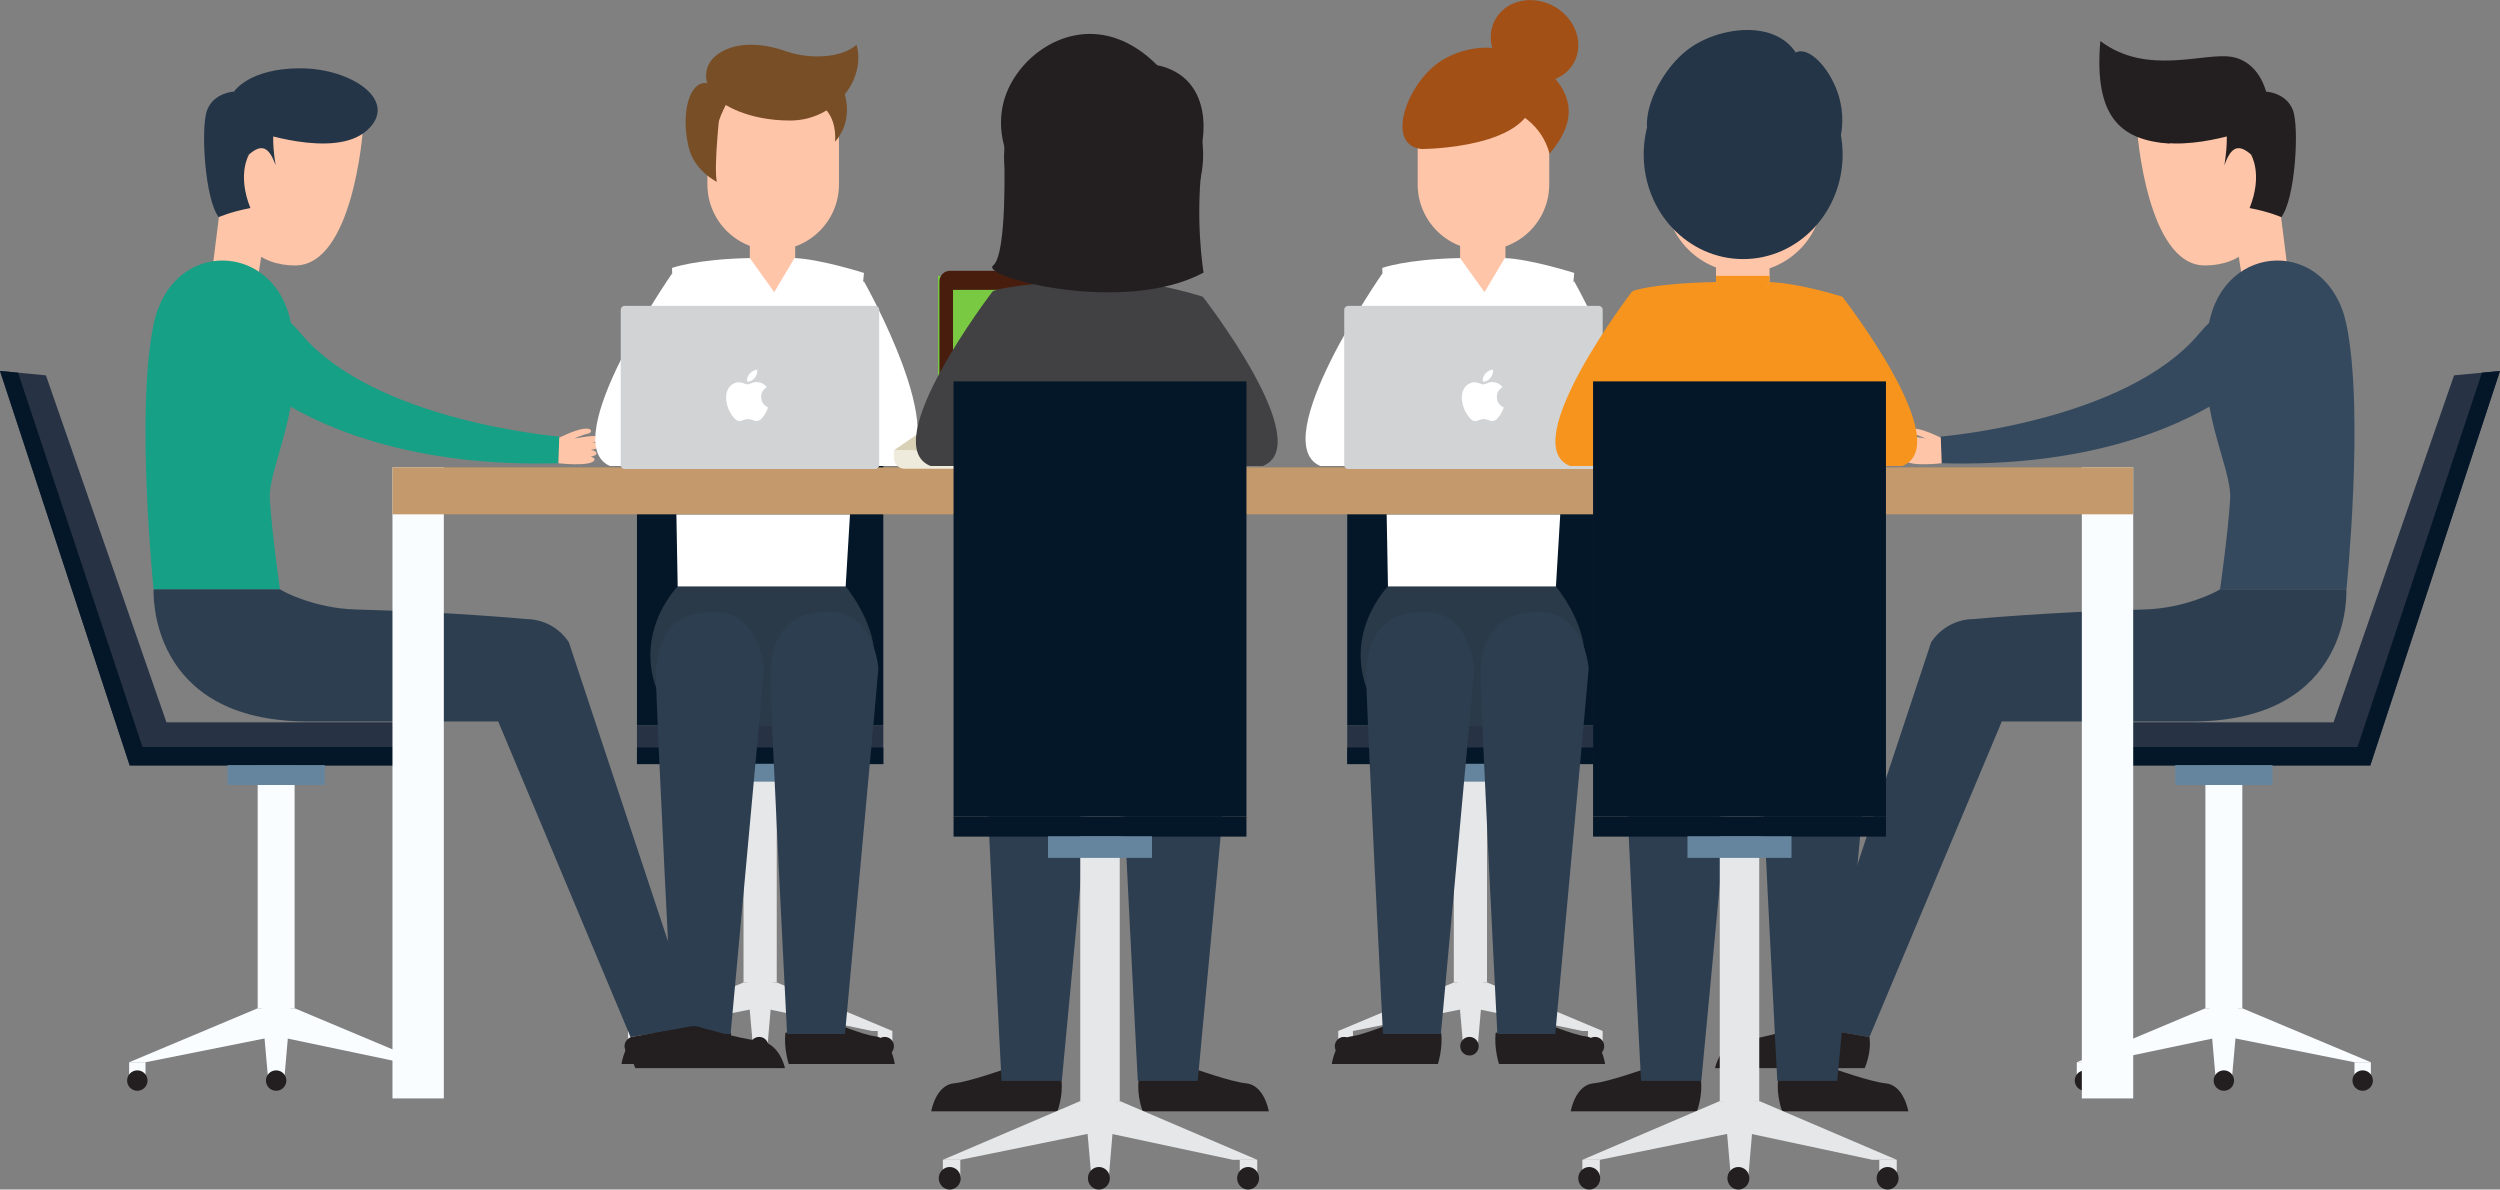 <?xml version="1.0" encoding="utf-8"?>
<!-- Generator: Adobe Illustrator 16.0.0, SVG Export Plug-In . SVG Version: 6.00 Build 0)  -->
<!DOCTYPE svg PUBLIC "-//W3C//DTD SVG 1.1//EN" "http://www.w3.org/Graphics/SVG/1.1/DTD/svg11.dtd">
<svg version="1.1" xmlns="http://www.w3.org/2000/svg" xmlns:xlink="http://www.w3.org/1999/xlink" x="0px" y="0px"
	 width="636.083px" height="302.662px" viewBox="0 0 636.083 302.662" enable-background="new 0 0 636.083 302.662"
	 xml:space="preserve">
<rect x="0" y="0" width="636.083" height="302.662" fill="#808080" stroke="none"/>
<g id="Background">
</g>
<g id="Objects">
	<g>
		<g>
			<rect x="369.897" y="190.186" fill="#E6E7E8" width="8.447" height="59.784"/>
			<polygon fill="#E6E7E8" points="344.229,262.316 340.493,262.316 369.897,249.97 375.096,256.144 			"/>
			<polygon fill="#E6E7E8" points="402.569,262.316 407.768,262.316 378.364,249.97 373.165,256.144 			"/>
			<rect x="369.897" y="249.97" fill="#E6E7E8" width="8.447" height="5.3"/>
			<polygon fill="#E6E7E8" points="375.989,266.135 372.29,266.135 370.696,248.244 377.545,248.244 			"/>
			<rect x="340.493" y="262.316" fill="#E6E7E8" width="3.736" height="3.819"/>
			<rect x="404.032" y="262.316" fill="#E6E7E8" width="3.736" height="3.819"/>
			<g>
				<polyline fill="#273244" points="342.782,194.411 405.459,194.411 405.459,184.542 342.782,184.542 				"/>
				<polyline fill="#041728" points="342.782,194.411 405.459,194.411 405.459,190.186 342.782,190.186 				"/>
				<polyline fill="#041728" points="342.782,184.542 405.459,184.542 405.459,94.386 342.782,94.386 				"/>
			</g>
			<rect x="362.993" y="194.331" fill="#65859E" width="22.256" height="4.548"/>
			<ellipse fill="#231F20" cx="341.964" cy="266.191" rx="2.349" ry="2.37"/>
			<ellipse fill="#231F20" cx="373.88" cy="266.191" rx="2.349" ry="2.37"/>
			<ellipse fill="#231F20" cx="405.814" cy="266.191" rx="2.349" ry="2.37"/>
		</g>
		<g>
			<path fill="#2A3A49" d="M353.143,149.213c0,0-15.605,15.719-0.059,35.328c20.381,0,44.023,0,44.023,0s6.262-6.775,6.098-17.664
				c-0.139-9.069-7.324-17.664-7.324-17.664H353.143z"/>
			<path fill="#231F20" d="M392.366,260.024c0,0,8.076,3.354,11.113,3.665c3.971,0.408,4.908,7.024,4.908,7.024h-26.992
				c0,0-1.285-3.905-0.859-7.908c5.088-1.196,11.107-2.781,11.107-2.781"/>
			<path fill="#231F20" d="M354.872,260.024c0,0-8.078,3.354-11.113,3.665c-3.971,0.408-4.908,7.024-4.908,7.024h26.992
				c0,0,1.285-3.905,0.859-7.908c-5.088-1.196-11.109-2.781-11.109-2.781"/>
			<path fill="#2D3E50" d="M366.606,263.079c0,0,8.49-92.11,8.49-92.891s-1.25-14.571-12.736-14.571
				c-11.484,0-14.732,7.807-14.732,16.393s4.246,91.069,4.246,91.069H366.606z"/>
			<path fill="#2D3E50" d="M395.711,263.079c0,0,8.49-92.11,8.49-92.891s-1.25-14.571-12.736-14.571
				c-11.484,0-14.732,7.807-14.732,16.393s4.246,91.069,4.246,91.069H395.711z"/>
		</g>
		<polygon fill="#FFFFFF" points="352.811,130.864 353.143,149.213 395.881,149.213 396.983,130.864 		"/>
	</g>
	<g>
		<g>
			<rect x="189.179" y="190.186" fill="#E6E7E8" width="8.448" height="59.784"/>
			<polygon fill="#E6E7E8" points="163.511,262.316 159.774,262.316 189.179,249.97 194.378,256.144 			"/>
			<polygon fill="#E6E7E8" points="221.852,262.316 227.051,262.316 197.647,249.97 192.448,256.144 			"/>
			<rect x="189.179" y="249.97" fill="#E6E7E8" width="8.448" height="5.3"/>
			<polygon fill="#E6E7E8" points="195.272,266.135 191.573,266.135 189.979,248.244 196.827,248.244 			"/>
			<rect x="159.774" y="262.316" fill="#E6E7E8" width="3.737" height="3.819"/>
			<rect x="223.314" y="262.316" fill="#E6E7E8" width="3.737" height="3.819"/>
			<g>
				<polyline fill="#273244" points="162.064,194.411 224.742,194.411 224.742,184.542 162.064,184.542 				"/>
				<polyline fill="#041728" points="162.064,194.411 224.742,194.411 224.742,190.186 162.064,190.186 				"/>
				<polyline fill="#041728" points="162.064,184.542 224.742,184.542 224.742,94.386 162.064,94.386 				"/>
			</g>
			<rect x="182.275" y="194.331" fill="#65859E" width="22.256" height="4.548"/>
			<ellipse fill="#231F20" cx="161.247" cy="266.191" rx="2.349" ry="2.37"/>
			<ellipse fill="#231F20" cx="193.163" cy="266.191" rx="2.349" ry="2.37"/>
			<ellipse fill="#231F20" cx="225.097" cy="266.191" rx="2.349" ry="2.37"/>
		</g>
		<g>
			<path fill="#2A3A49" d="M172.425,149.213c0,0-15.604,15.719-0.059,35.328c20.381,0,44.024,0,44.024,0s6.263-6.775,6.097-17.664
				c-0.138-9.069-7.323-17.664-7.323-17.664H172.425z"/>
			<path fill="#231F20" d="M211.648,260.024c0,0,8.077,3.354,11.113,3.665c3.971,0.408,4.909,7.024,4.909,7.024h-26.993
				c0,0-1.285-3.905-0.859-7.908c5.088-1.196,11.108-2.781,11.108-2.781"/>
			<path fill="#231F20" d="M174.154,260.024c0,0-8.077,3.354-11.113,3.665c-3.971,0.408-4.909,7.024-4.909,7.024h26.993
				c0,0,1.285-3.905,0.859-7.908c-5.088-1.196-11.108-2.781-11.108-2.781"/>
			<path fill="#2D3E50" d="M185.888,263.079c0,0,8.49-92.11,8.49-92.891s-1.249-14.571-12.735-14.571
				c-11.486,0-14.732,7.807-14.732,16.393s4.245,91.069,4.245,91.069H185.888z"/>
			<path fill="#2D3E50" d="M214.993,263.079c0,0,8.49-92.11,8.49-92.891s-1.249-14.571-12.735-14.571
				c-11.486,0-14.732,7.807-14.732,16.393s4.245,91.069,4.245,91.069H214.993z"/>
		</g>
		<polygon fill="#FFFFFF" points="172.094,130.864 172.425,149.213 215.165,149.213 216.266,130.864 		"/>
	</g>
	<g>
		<g>
			<rect x="65.562" y="190.061" fill="#F9FDFF" width="9.395" height="66.481"/>
			<polygon fill="#F9FDFF" points="37.019,270.272 32.863,270.272 65.562,256.542 71.343,263.409 			"/>
			<polygon fill="#F9FDFF" points="101.896,270.272 107.677,270.272 74.979,256.542 69.197,263.409 			"/>
			<rect x="65.562" y="256.542" fill="#F9FDFF" width="9.395" height="5.895"/>
			<polygon fill="#F9FDFF" points="72.337,274.519 68.224,274.519 66.451,254.624 74.067,254.624 			"/>
			<rect x="32.863" y="270.272" fill="#F9FDFF" width="4.156" height="4.247"/>
			<rect x="103.521" y="270.272" fill="#F9FDFF" width="4.156" height="4.247"/>
			<g>
				<polygon fill="#273244" points="0,94.386 33.003,194.758 103.521,194.758 103.521,183.784 42.352,183.784 11.686,95.503 				"/>
				<polygon fill="#041728" points="36.254,190.061 4.593,94.825 0,94.386 33.003,194.758 103.521,194.758 103.521,190.061 				"/>
			</g>
			<rect x="57.884" y="194.67" fill="#65859E" width="24.75" height="5.057"/>
			<circle fill="#231F20" cx="34.94" cy="274.932" r="2.599"/>
			<circle fill="#231F20" cx="70.259" cy="274.932" r="2.599"/>
			<circle fill="#231F20" cx="105.599" cy="274.932" r="2.599"/>
		</g>
		<g>
			<path fill="#2D3E50" d="M177.121,261.075l-32.387-97.657c-2.404-3.685-6.515-5.911-10.915-5.911c0,0-18.471-1.772-43.438-2.443
				c-10.045-0.271-18.313-4.448-19.158-5.157H39.069c0.042,0.245-1.787,33.664,39.399,33.664c16.944,0,38.985,0,48.291,0
				l33.675,80.286L177.121,261.075z"/>
			<path fill="#231F20" d="M177.121,261.075c0,0,11.394,3.354,15.677,3.665c5.601,0.408,6.924,7.024,6.924,7.024h-38.076
				c0,0-1.813-3.905-1.212-7.908c7.177-1.196,15.669-2.781,15.669-2.781"/>
			<polyline fill="#FFC5A8" points="54.137,67.641 57.531,40.771 73.277,22.034 64.861,75.514 			"/>
			<g>
				<path fill="#FFC5A8" d="M92.315,33.19c0,0-2.458,34.35-17.205,34.35c-9.265,0-15.574-5.883-15.574-16.269L60.99,33.19"/>
				<path fill="#243547" d="M64.368,33.19c0,0,20.641,7.466,28.984,0c8.344-7.467-3.82-15.81-16.951-15.81
					c-13.131,0-16.865,5.929-16.865,5.929L64.368,33.19z"/>
				<path fill="#243547" d="M59.536,23.309c0,0-5.049,0.219-6.807,4.611c-1.755,4.393-0.584,22.937,2.93,27.329
					c0.541-4.593,4.714-13.373,7.726-15.97c3.037-2.619,4.992-2.179,6.742,2.78c-1-6.216-0.488-8.869-0.488-8.869L59.536,23.309z"/>
			</g>
			<path fill="#243547" d="M63.384,39.279c0,0-3.157,4.945,0.323,13.653c-5.188,1-8.048,2.316-8.048,2.316s-2.527-4.833,0-8.741
				S63.384,39.279,63.384,39.279z"/>
			<path fill="#16A085" d="M39.069,149.906c0,0-4.615-45.07,0-67.332c4.616-22.26,31.222-21.174,35.022,0
				c3.801,21.176-5.974,35.839-5.43,44.525c0.543,8.687,2.561,22.807,2.561,22.807H39.069z"/>
			<path fill="#16A085" d="M142.297,111.079c0,0-47.068-3.836-65.78-26.241c-15.068-18.043-27.416,0.041-12.126,12.195
				c15.857,12.604,42.052,21.829,77.685,20.834C142.125,116.326,142.297,111.079,142.297,111.079z"/>
			<path fill="#FFC5A8" d="M142.076,117.867c0,0,8.18,0.933,9.119-0.746c0.347-0.448-0.361-0.804-0.911-0.905
				c1.117-0.339,1.45-0.369,1.469-0.953c0.019-0.583-1.523-0.8-1.523-0.8s1.994-0.103,1.97-1.021
				c-0.025-0.917-1.688-0.847-1.688-0.847s1.773-0.024,1.743-0.818c-0.03-0.793-0.75-0.816-1.468-0.84
				c-0.718-0.023-4.667,0.64-4.667,0.64s2.191-1.013,3.415-1.223c1.224-0.211,1.326-1.624-1.121-1.245
				c-2.447,0.378-6.127,2.259-6.127,2.259L142.076,117.867z"/>
		</g>
	</g>
	<g>
		<g>
			<rect x="561.127" y="190.061" fill="#F9FDFF" width="9.395" height="66.481"/>
			<polygon fill="#F9FDFF" points="599.065,270.272 603.221,270.272 570.522,256.542 564.741,263.409 			"/>
			<polygon fill="#F9FDFF" points="534.188,270.272 528.407,270.272 561.104,256.542 566.887,263.409 			"/>
			<rect x="561.127" y="256.542" fill="#F9FDFF" width="9.395" height="5.895"/>
			<polygon fill="#F9FDFF" points="563.747,274.519 567.86,274.519 569.631,254.624 562.016,254.624 			"/>
			<rect x="599.065" y="270.272" fill="#F9FDFF" width="4.156" height="4.247"/>
			<rect x="528.407" y="270.272" fill="#F9FDFF" width="4.154" height="4.247"/>
			<g>
				<polygon fill="#273244" points="636.083,94.386 603.081,194.758 532.561,194.758 532.561,183.784 593.731,183.784 
					624.397,95.503 				"/>
				<polygon fill="#041728" points="599.829,190.061 631.491,94.825 636.083,94.386 603.081,194.758 532.561,194.758 
					532.561,190.061 				"/>
			</g>
			<rect x="553.45" y="194.67" fill="#65859E" width="24.75" height="5.057"/>
			<circle fill="#231F20" cx="601.143" cy="274.932" r="2.6"/>
			<circle fill="#231F20" cx="565.824" cy="274.932" r="2.599"/>
			<circle fill="#231F20" cx="530.484" cy="274.932" r="2.599"/>
		</g>
		<g>
			<path fill="#2D3E50" d="M458.963,261.075l32.387-97.657c2.404-3.685,6.516-5.911,10.914-5.911c0,0,18.471-1.772,43.439-2.443
				c10.045-0.271,18.312-4.448,19.156-5.157h32.154c-0.041,0.245,1.787,33.664-39.398,33.664c-16.945,0-38.986,0-48.291,0
				l-33.676,80.286L458.963,261.075z"/>
			<path fill="#231F20" d="M458.963,261.075c0,0-11.395,3.354-15.678,3.665c-5.6,0.408-6.924,7.024-6.924,7.024h38.076
				c0,0,1.812-3.905,1.211-7.908c-7.176-1.196-15.668-2.781-15.668-2.781"/>
			<polyline fill="#FFC5A8" points="581.946,67.641 578.553,40.771 562.805,22.034 571.221,75.514 			"/>
			<g>
				<path fill="#FFC5A8" d="M543.768,33.19c0,0,2.459,34.35,17.205,34.35c9.266,0,15.574-5.883,15.574-16.269l-1.455-18.081"/>
				<path fill="#231F20" d="M571.715,33.19c0,0-20.641,7.466-28.984,0c-8.344-7.467,3.82-15.81,16.951-15.81
					s16.865,5.929,16.865,5.929L571.715,33.19z"/>
				<path fill="#231F20" d="M576.547,23.309c0,0-1.676-7.584-8.676-8.834s-21.582,4.958-33.482-4.035
					c-1.6,18.827,4.732,25.228,17.482,26.069"/>
				<path fill="#231F20" d="M576.547,23.309c0,0,5.049,0.219,6.807,4.611c1.756,4.393,0.584,22.937-2.93,27.329
					c-0.541-4.593-4.713-13.373-7.725-15.97c-3.037-2.619-4.992-2.179-6.742,2.78c1-6.216,0.488-8.869,0.488-8.869L576.547,23.309z"
					/>
			</g>
			<path fill="#231F20" d="M572.7,39.279c0,0,3.156,4.945-0.324,13.653c5.189,1,8.049,2.316,8.049,2.316s2.527-4.833,0-8.741
				S572.7,39.279,572.7,39.279z"/>
			<path fill="#34495E" d="M597.014,149.906c0,0,4.615-45.07,0-67.332c-4.615-22.26-31.223-21.174-35.023,0
				c-3.801,21.176,5.975,35.839,5.43,44.525c-0.543,8.687-2.561,22.807-2.561,22.807H597.014z"/>
			<path fill="#34495E" d="M493.786,111.079c0,0,47.068-3.836,65.781-26.241c15.068-18.043,27.416,0.041,12.125,12.195
				c-15.857,12.604-42.051,21.829-77.684,20.834C493.958,116.326,493.786,111.079,493.786,111.079z"/>
			<path fill="#FFC5A8" d="M494.008,117.867c0,0-8.18,0.933-9.119-0.746c-0.348-0.448,0.361-0.804,0.91-0.905
				c-1.117-0.339-1.451-0.369-1.469-0.953c-0.02-0.583,1.521-0.8,1.521-0.8s-1.994-0.103-1.969-1.021
				c0.025-0.917,1.688-0.847,1.688-0.847s-1.773-0.024-1.742-0.818c0.029-0.793,0.748-0.816,1.467-0.84s4.668,0.64,4.668,0.64
				s-2.191-1.013-3.416-1.223c-1.223-0.211-1.324-1.624,1.121-1.245c2.447,0.378,6.127,2.259,6.127,2.259L494.008,117.867z"/>
		</g>
	</g>
	<g>
		<rect x="99.86" y="118.921" fill="#F9FDFF" width="13.066" height="160.553"/>
		<rect x="529.69" y="118.921" fill="#F9FDFF" width="13.066" height="160.553"/>
		<rect x="99.86" y="118.921" fill="#C4996C" width="442.869" height="11.942"/>
	</g>
	<g>
		<polyline fill="#FFC5A8" points="190.783,81.266 190.783,53.432 202.321,35.141 202.321,86.432 		"/>
		<path fill="#FFFFFF" d="M170.987,69.599c0,0-29.783,42.875-15.783,48.969c20.96,0,35.579,0,35.579,0l-2.328-6.288
			c0,0-21.692-0.455-24.022-4.181c-2.33-3.728,18.433-26.562,18.433-26.562"/>
		<path fill="#FFFFFF" d="M219.821,71.599c0,0,23.16,40.875,9.16,46.969c-20.96,0-35.578,0-35.578,0l2.328-6.288
			c0,0,22.927,0.045,25.257-3.681c2.33-3.728-19.667-27.062-19.667-27.062"/>
		<g>
			<path fill="#FFC5A8" d="M213.463,46.912c0,9.244-7.494,16.738-16.738,16.738l0,0c-9.245,0-16.738-7.494-16.738-16.738V36.171
				c0-9.245,7.494-16.738,16.738-16.738l0,0c9.244,0,16.738,7.494,16.738,16.738V46.912z"/>
		</g>
		<path fill="#FFFFFF" d="M172.425,118.921l-1.438-50.749c0,0,6-2.231,19.796-2.51l6.204,8.672l5.167-8.672
			c6.667,0.278,17.667,3.784,17.667,3.784l-4.656,49.475H172.425z"/>
		<path fill="#784E26" d="M182.379,46.252c0,0-5.706-2.71-7.17-8.83c-2.076-8.675,0.225-17.025,4.744-16.262
			c2.212,3.905,3.454,4.799,3.454,4.799S181.505,42.204,182.379,46.252z"/>
		<path fill="#784E26" d="M183.807,26.153c0,0,5.898,4.516,17.235,4.516c11.337,0,19.393-10.451,16.888-19.285
			c-3.651,3.267-11.514,3.913-18.087,1.606c-6.573-2.306-13.41-2.306-17.678,1.154C177.896,17.602,179.466,23.46,183.807,26.153z"/>
		<path fill="#784E26" d="M184.719,26.609c0,0-4.188,7.553-2.842,12.898c-3.268-4.195-4.264-10.292-4.264-10.292l2.503-7.77
			L184.719,26.609z"/>
		<path fill="#784E26" d="M208.058,26.367c0,0,4.861,1.81,4.428,9.674c4.791-5.483,2.437-12.011,2.437-12.011l-2.263-2.827
			L208.058,26.367z"/>
	</g>
	<g>
		<polyline fill="#FFC5A8" points="371.5,81.266 371.5,53.432 383.038,35.141 383.038,86.432 		"/>
		<path fill="#FFFFFF" d="M351.706,69.599c0,0-29.783,42.875-15.783,48.969c20.961,0,35.578,0,35.578,0l-2.328-6.288
			c0,0-21.691-0.455-24.021-4.181c-2.33-3.728,18.432-26.562,18.432-26.562"/>
		<path fill="#FFFFFF" d="M400.538,71.599c0,0,23.16,40.875,9.16,46.969c-20.959,0-35.578,0-35.578,0l2.328-6.288
			c0,0,22.928,0.045,25.258-3.681c2.328-3.728-19.668-27.062-19.668-27.062"/>
		<g>
			<path fill="#FFC5A8" d="M394.18,46.912c0,9.244-7.492,16.738-16.736,16.738l0,0c-9.246,0-16.738-7.494-16.738-16.738V36.171
				c0-9.245,7.492-16.738,16.738-16.738l0,0c9.244,0,16.736,7.494,16.736,16.738V46.912z"/>
		</g>
		<path fill="#A25016" d="M361.649,37.917c0,0,28.922,0,28.643-14.207c-0.275-14.206-16.342-13.479-24.406-7.693
			C357.821,21.805,352.471,36.866,361.649,37.917z"/>
		
			<ellipse transform="matrix(0.882 0.472 -0.472 0.882 51.129 -182.965)" fill="#A25016" cx="390.293" cy="10.439" rx="11.414" ry="10.14"/>
		<path fill="#A25016" d="M385.555,28.544c0,0,6.666,2.759,8.699,10.564c3.367-4.028,6.951-9.677,3.451-16.177
			c-2.414-4.48-7.271-7.723-9.887-5.611C387.819,23.099,385.555,28.544,385.555,28.544z"/>
		<path fill="#FFFFFF" d="M353.143,118.921l-1.438-50.749c0,0,6-2.231,19.795-2.51l6.205,8.672l5.166-8.672
			c6.666,0.278,17.666,3.784,17.666,3.784l-4.656,49.475H353.143z"/>
	</g>
	<path fill="#231F20" d="M258.696,44.399c0,0,1.334-8.003,11.521-8.974s17.947-5.214,20.251-10.065
		c5.942,4.002,12.006,8.852,12.491,19.039c4.487-6.913,6.498-24.663-8.539-27.816c-13.341-13.34-27.855-7.748-34.875,1.138
		C249.137,30.892,258.696,44.399,258.696,44.399z"/>
	<g id="Mac_Book">
		<rect x="238.647" y="70.21" fill="#7AC943" width="50.616" height="37.144"/>
		<g>
			<path fill="#481D0E" d="M293.879,71.578c0-1.479-1.199-2.678-2.678-2.678h-49.503c-1.479,0-2.678,1.198-2.678,2.678v37.609
				c0,1.479,1.199,2.678,2.678,2.678h49.503c1.479,0,2.678-1.199,2.678-2.678V71.578z M266.507,71.148
				c0.249,0,0.45,0.201,0.45,0.449c0,0.249-0.201,0.45-0.45,0.45c-0.249,0-0.45-0.201-0.45-0.45
				C266.058,71.349,266.258,71.148,266.507,71.148z M288.539,106.888h-46.057V73.754h46.057V106.888z"/>
			<path fill="#EEEBDD" d="M227.432,114.535v2.056c0,1.479,1.254,2.678,2.733,2.678h68.656c1.479,0,2.647-1.199,2.647-2.678v-2.056
				H227.432z"/>
			<polygon fill="#D8D1B6" points="301.499,114.535 227.487,114.535 237.065,107.981 291.921,107.981 			"/>
		</g>
	</g>
	<g>
		<g>
			<g>
				<polyline fill="#FFC5A8" points="273.897,90.456 273.897,57.108 287.521,35.194 287.521,96.645 				"/>
				<g>
					<path fill="#FFC5A8" d="M301.07,49.297c0,11.076-8.978,20.053-20.053,20.053l0,0c-11.075,0-20.054-8.977-20.054-20.053V36.429
						c0-11.076,8.979-20.053,20.054-20.053l0,0c11.075,0,20.053,8.977,20.053,20.053V49.297z"/>
				</g>
				<path fill="#414042" d="M251.904,135.569l0.759-61.506c0,0,4.707-1.967,21.235-2.303l7.434,10.391l6.189-10.391
					c7.988,0.336,18.517,3.738,18.517,3.738l-2.929,60.07H251.904z"/>
			</g>
			<ellipse fill="#231F20" cx="280.809" cy="39.303" rx="25.307" ry="26.617"/>
			<polygon fill="#414042" points="287.521,71.76 287.521,70.182 273.897,70.182 273.897,71.76 281.018,83.846 			"/>
			<path fill="#414042" d="M252.56,74.135c0,0-29.783,38.903-15.783,44.433c20.96,0,35.579,0,35.579,0l-2.328-5.707
				c0,0-21.693-0.413-24.022-3.791c-2.33-3.384,18.433-24.103,18.433-24.103"/>
			<path fill="#414042" d="M306.037,75.499c0,0,29.247,37.54,15.247,43.069c-20.96,0-35.58,0-35.58,0l2.328-5.707
				c0,0,21.693-0.413,24.022-3.791c2.329-3.384-18.433-24.103-18.433-24.103"/>
			<path fill="#231F20" d="M255.502,39.303c0,0,0.847,25.344-2.807,28.237s33.38,12.729,53.53,1.811c0,0-2.368-13.844-0.109-30.047
				C306.116,39.303,262.629,28.173,255.502,39.303z"/>
		</g>
		<g>
			<g>
				<path fill="#231F20" d="M303.778,271.901c0,0,9.604,3.405,13.214,3.722c4.721,0.414,5.836,7.133,5.836,7.133h-32.094
					c0,0-1.528-3.966-1.022-8.031c6.051-1.215,13.209-2.823,13.209-2.823"/>
				<path fill="#231F20" d="M255.99,271.901c0,0-9.604,3.405-13.213,3.722c-4.721,0.414-5.836,7.133-5.836,7.133h32.094
					c0,0,1.527-3.966,1.021-8.031c-6.049-1.215-13.208-2.823-13.208-2.823"/>
				<path fill="#2D3E50" d="M270.165,275.002c0,0,8.838-93.529,8.838-94.321c0-0.793-1.3-14.796-13.256-14.796
					c-11.956,0-15.335,7.927-15.335,16.646s4.419,92.472,4.419,92.472H270.165z"/>
				<path fill="#2D3E50" d="M304.741,275.002c0,0,8.79-93.529,8.79-94.321c0-0.793-1.293-14.796-13.184-14.796
					c-11.89,0-15.251,7.927-15.251,16.646s4.395,92.472,4.395,92.472H304.741z"/>
			</g>
			<g>
				<g>
					<rect x="274.854" y="207.75" fill="#E6E7E8" width="10.045" height="72.398"/>
					<polygon fill="#E6E7E8" points="244.336,295.098 239.894,295.098 274.854,280.148 281.037,287.625 					"/>
					<polygon fill="#E6E7E8" points="313.703,295.098 319.885,295.098 284.923,280.148 278.741,287.625 					"/>
					<rect x="274.854" y="280.148" fill="#E6E7E8" width="10.045" height="6.418"/>
					<polygon fill="#E6E7E8" points="282.1,299.724 277.701,299.724 275.806,278.057 283.949,278.057 					"/>
					<rect x="239.894" y="295.098" fill="#E6E7E8" width="4.442" height="4.626"/>
					<rect x="315.441" y="295.098" fill="#E6E7E8" width="4.444" height="4.626"/>
					<g>
						<polyline fill="#041728" points="242.615,212.865 317.14,212.865 317.14,207.75 242.615,207.75 						"/>
						<polyline fill="#041728" points="242.615,207.75 317.14,207.75 317.14,97.033 242.615,97.033 						"/>
					</g>
					<rect x="266.646" y="212.768" fill="#65859E" width="26.463" height="5.508"/>
					<ellipse fill="#231F20" cx="241.643" cy="299.792" rx="2.793" ry="2.87"/>
					<ellipse fill="#231F20" cx="279.591" cy="299.792" rx="2.792" ry="2.87"/>
					<ellipse fill="#231F20" cx="317.561" cy="299.792" rx="2.793" ry="2.87"/>
				</g>
			</g>
		</g>
	</g>
	<path fill="#D1D3D4" d="M223.695,118.331c0,0.553-0.448,1-1,1h-63.761c-0.552,0-1-0.447-1-1V78.826c0-0.553,0.448-1,1-1h63.761
		c0.552,0,1,0.447,1,1V118.331z"/>
	<path fill="#D1D3D4" d="M407.777,118.331c0,0.553-0.448,1-1,1h-63.761c-0.553,0-1-0.447-1-1V78.826c0-0.553,0.447-1,1-1h63.761
		c0.552,0,1,0.447,1,1V118.331z"/>
	<g>
		<path fill-rule="evenodd" clip-rule="evenodd" fill="#FFFFFF" d="M195.089,98.513c-1.006,0.627-1.5,1.511-1.42,2.686
			c0.08,1.172,0.713,1.964,1.748,2.483c-0.054,0.146-0.106,0.301-0.166,0.452c-0.348,0.883-0.854,1.668-1.493,2.367
			c-0.262,0.286-0.571,0.51-0.96,0.599c-0.292,0.067-0.579,0.033-0.857-0.055c-0.25-0.079-0.495-0.177-0.742-0.267
			c-0.64-0.232-1.271-0.188-1.9,0.055c-0.259,0.101-0.521,0.196-0.789,0.27c-0.445,0.122-0.849,0.01-1.213-0.263
			c-0.275-0.206-0.505-0.456-0.721-0.722c-0.788-0.974-1.325-2.071-1.623-3.287c-0.155-0.631-0.23-1.271-0.205-1.921
			c0.032-0.81,0.229-1.57,0.692-2.246c0.521-0.761,1.234-1.229,2.146-1.385c0.433-0.074,0.851-0.017,1.262,0.124
			c0.311,0.107,0.622,0.217,0.93,0.334c0.254,0.096,0.498,0.096,0.754-0.003c0.361-0.139,0.728-0.263,1.095-0.382
			c0.296-0.095,0.602-0.156,0.914-0.142c0.821,0.036,1.565,0.278,2.166,0.867C194.844,98.21,194.959,98.363,195.089,98.513z"/>
		<path fill-rule="evenodd" clip-rule="evenodd" fill="#FFFFFF" d="M192.689,94.06c0,0.184,0.018,0.364-0.003,0.54
			c-0.109,0.897-0.559,1.597-1.285,2.12c-0.375,0.27-0.802,0.386-1.265,0.359c-0.015,0-0.031-0.002-0.046-0.003
			c-0.006-0.002-0.012-0.005-0.021-0.008c0-0.167-0.021-0.338,0.003-0.502c0.166-1.108,0.799-1.857,1.808-2.307
			c0.231-0.104,0.475-0.17,0.727-0.196C192.632,94.061,192.659,94.061,192.689,94.06z"/>
	</g>
	<g>
		<path fill-rule="evenodd" clip-rule="evenodd" fill="#FFFFFF" d="M382.278,98.513c-1.006,0.627-1.5,1.511-1.42,2.686
			c0.08,1.172,0.713,1.964,1.748,2.483c-0.055,0.146-0.106,0.301-0.166,0.452c-0.348,0.883-0.854,1.668-1.492,2.367
			c-0.262,0.286-0.571,0.51-0.961,0.599c-0.292,0.067-0.578,0.033-0.857-0.055c-0.25-0.079-0.494-0.177-0.742-0.267
			c-0.64-0.232-1.271-0.188-1.899,0.055c-0.259,0.101-0.521,0.196-0.789,0.27c-0.445,0.122-0.849,0.01-1.213-0.263
			c-0.275-0.206-0.505-0.456-0.721-0.722c-0.788-0.974-1.325-2.071-1.622-3.287c-0.155-0.631-0.23-1.271-0.205-1.921
			c0.032-0.81,0.229-1.57,0.692-2.246c0.521-0.761,1.233-1.229,2.146-1.385c0.433-0.074,0.851-0.017,1.262,0.124
			c0.311,0.107,0.622,0.217,0.93,0.334c0.254,0.096,0.498,0.096,0.755-0.003c0.36-0.139,0.727-0.263,1.095-0.382
			c0.296-0.095,0.603-0.156,0.914-0.142c0.821,0.036,1.565,0.278,2.166,0.867C382.033,98.21,382.147,98.363,382.278,98.513z"/>
		<path fill-rule="evenodd" clip-rule="evenodd" fill="#FFFFFF" d="M379.877,94.06c0,0.184,0.018,0.364-0.004,0.54
			c-0.109,0.897-0.559,1.597-1.284,2.12c-0.374,0.27-0.802,0.386-1.265,0.359c-0.016,0-0.031-0.002-0.047-0.003
			c-0.006-0.002-0.012-0.005-0.021-0.008c0-0.167-0.021-0.338,0.004-0.502c0.166-1.108,0.799-1.857,1.808-2.307
			c0.231-0.104,0.475-0.17,0.728-0.196C379.821,94.061,379.847,94.061,379.877,94.06z"/>
	</g>
	<g>
		<g>
			<g>
				<polyline fill="#FFC5A8" points="436.608,90.456 436.608,57.108 450.231,35.194 450.231,96.645 				"/>
				<g>
					<path fill="#FFC5A8" d="M463.782,49.297c0,11.076-8.979,20.053-20.053,20.053l0,0c-11.076,0-20.055-8.977-20.055-20.053V36.429
						c0-11.076,8.979-20.053,20.055-20.053l0,0c11.074,0,20.053,8.977,20.053,20.053V49.297z"/>
				</g>
				<path fill="#243547" d="M424.805,38.522c0,0,34.65,0,34.316-17.021c-0.33-17.021-19.578-16.15-29.24-9.217
					C420.221,19.218,413.809,37.261,424.805,38.522z"/>
				<path fill="#243547" d="M453.448,30.78c0,0,7.506,4.116,9.797,15.759c3.793-6.009,7.828-14.436,3.887-24.13
					c-2.719-6.683-8.189-11.52-11.135-8.37C455.997,22.658,453.448,30.78,453.448,30.78z"/>
				<path fill="#F7941E" d="M414.614,135.569l0.76-61.506c0,0,4.707-1.967,21.234-2.303l7.434,10.391l6.189-10.391
					c7.988,0.336,18.518,3.738,18.518,3.738l-2.93,60.07H414.614z"/>
			</g>
			<ellipse fill="#243547" cx="443.52" cy="39.303" rx="25.307" ry="26.617"/>
			<polygon fill="#F7941E" points="450.231,71.76 450.231,70.182 436.608,70.182 436.608,71.76 443.729,83.846 			"/>
			<path fill="#F7941E" d="M415.27,74.135c0,0-29.781,38.903-15.781,44.433c20.959,0,35.578,0,35.578,0l-2.328-5.707
				c0,0-21.693-0.413-24.021-3.791c-2.33-3.384,18.432-24.103,18.432-24.103"/>
			<path fill="#F7941E" d="M468.749,75.499c0,0,29.246,37.54,15.246,43.069c-20.961,0-35.58,0-35.58,0l2.328-5.707
				c0,0,21.693-0.413,24.023-3.791c2.328-3.384-18.434-24.103-18.434-24.103"/>
		</g>
		<g>
			<g>
				<path fill="#231F20" d="M466.489,271.901c0,0,9.604,3.405,13.215,3.722c4.721,0.414,5.836,7.133,5.836,7.133h-32.094
					c0,0-1.529-3.966-1.023-8.031c6.051-1.215,13.209-2.823,13.209-2.823"/>
				<path fill="#231F20" d="M418.7,271.901c0,0-9.604,3.405-13.213,3.722c-4.721,0.414-5.836,7.133-5.836,7.133h32.094
					c0,0,1.527-3.966,1.021-8.031c-6.049-1.215-13.207-2.823-13.207-2.823"/>
				<path fill="#2D3E50" d="M432.875,275.002c0,0,8.838-93.529,8.838-94.321c0-0.793-1.299-14.796-13.256-14.796
					c-11.955,0-15.336,7.927-15.336,16.646s4.42,92.472,4.42,92.472H432.875z"/>
				<path fill="#2D3E50" d="M467.452,275.002c0,0,8.791-93.529,8.791-94.321c0-0.793-1.293-14.796-13.184-14.796
					s-15.252,7.927-15.252,16.646s4.395,92.472,4.395,92.472H467.452z"/>
			</g>
			<g>
				<g>
					<rect x="437.565" y="207.75" fill="#E6E7E8" width="10.045" height="72.398"/>
					<polygon fill="#E6E7E8" points="407.047,295.098 402.604,295.098 437.565,280.148 443.749,287.625 					"/>
					<polygon fill="#E6E7E8" points="476.415,295.098 482.596,295.098 447.633,280.148 441.452,287.625 					"/>
					<rect x="437.565" y="280.148" fill="#E6E7E8" width="10.045" height="6.418"/>
					<polygon fill="#E6E7E8" points="444.811,299.724 440.413,299.724 438.516,278.057 446.661,278.057 					"/>
					<rect x="402.604" y="295.098" fill="#E6E7E8" width="4.443" height="4.626"/>
					<rect x="478.153" y="295.098" fill="#E6E7E8" width="4.443" height="4.626"/>
					<g>
						<polyline fill="#041728" points="405.327,212.865 479.85,212.865 479.85,207.75 405.327,207.75 						"/>
						<polyline fill="#041728" points="405.327,207.75 479.85,207.75 479.85,97.033 405.327,97.033 						"/>
					</g>
					<rect x="429.356" y="212.768" fill="#65859E" width="26.463" height="5.508"/>
					<ellipse fill="#231F20" cx="404.354" cy="299.792" rx="2.793" ry="2.87"/>
					<path fill="#231F20" d="M445.094,299.792c0-1.586-1.248-2.87-2.793-2.87c-1.541,0-2.791,1.284-2.791,2.87s1.25,2.87,2.791,2.87
						C443.846,302.662,445.094,301.377,445.094,299.792z"/>
					<ellipse fill="#231F20" cx="480.272" cy="299.792" rx="2.793" ry="2.87"/>
				</g>
			</g>
		</g>
	</g>
</g>
</svg>
